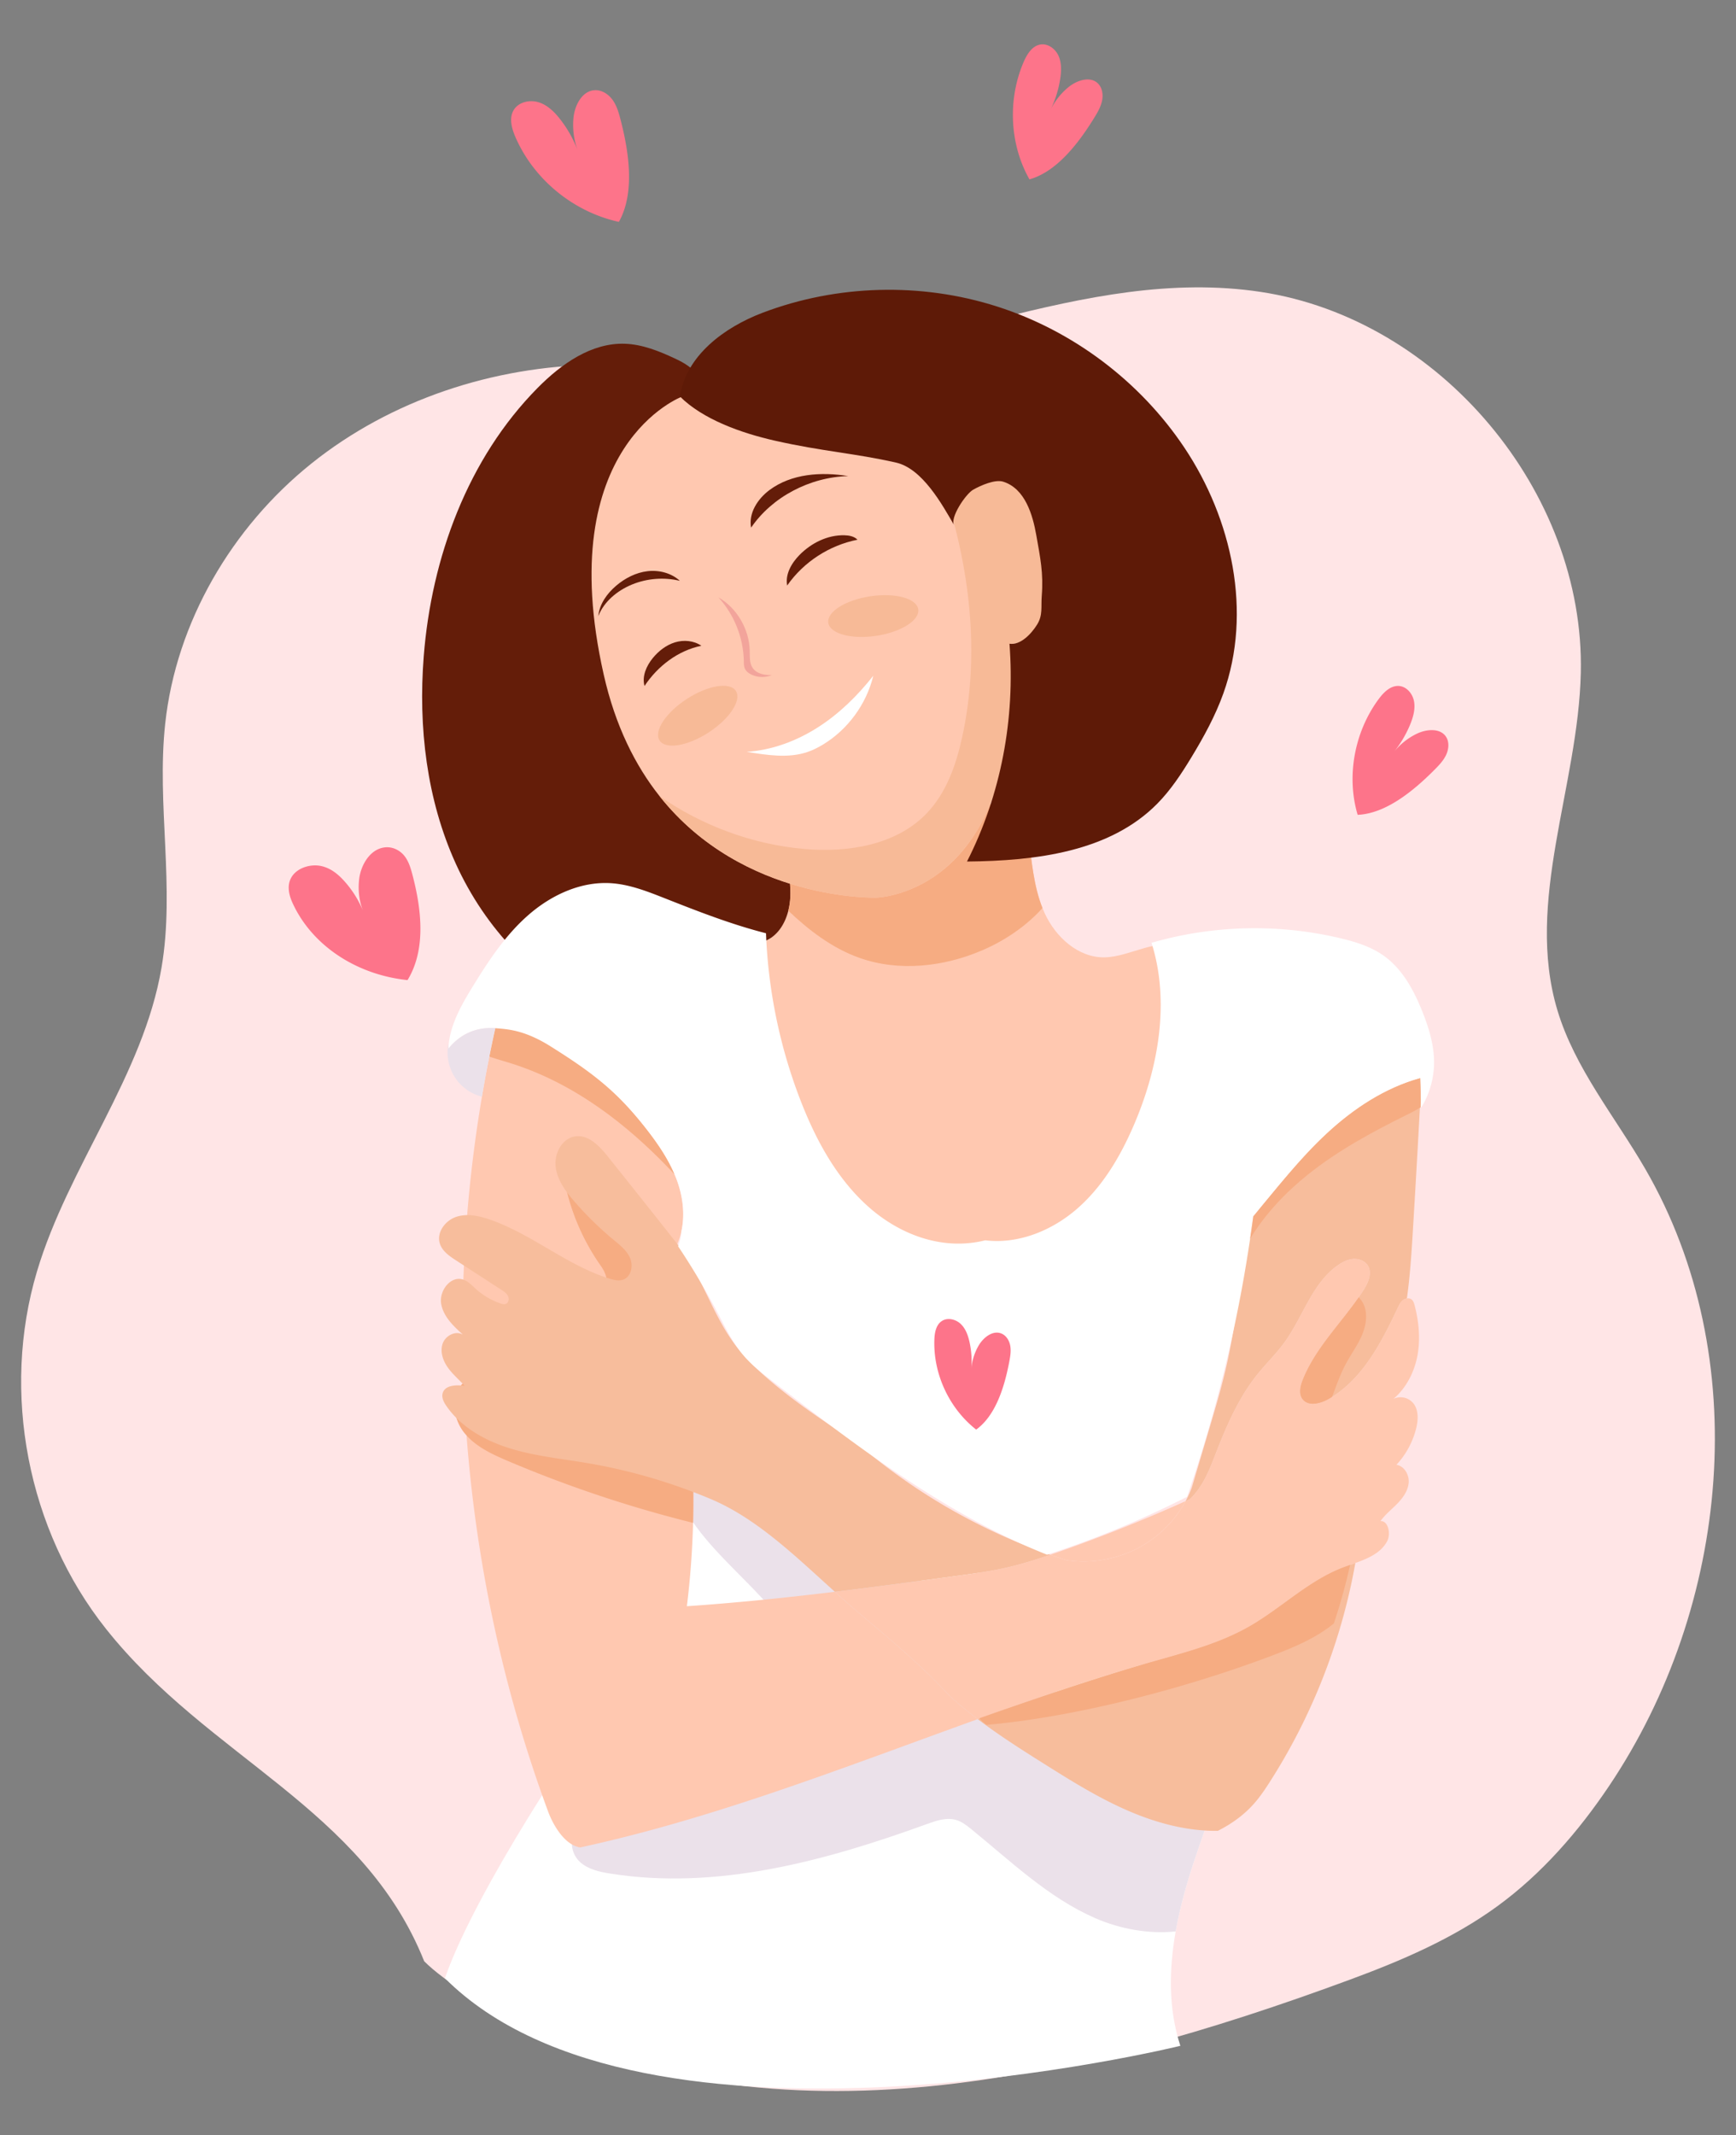 <svg
  id="Layer_1"
  xmlns="http://www.w3.org/2000/svg"
  x="0"
  y="0"
  viewBox="0 0 792 974"
  xml:space="preserve"
  style="width: 50%"
>
  <rect x="0" y="0" width="792" height="974" fill="#808080" stroke="none"/>
  <style>
    .st1 {
      fill: #641d09;
    }
    .st2 {
      fill: #ffc8b0;
    }
    .st3 {
      fill: #f6ac82;
    }
    .st4 {
      fill: #f7ba97;
    }
    .st5 {
      fill: #fff;
    }
    .st6 {
      fill: #ebe1ea;
    }
    .st8 {
      fill: #f7bd9c;
    }
    .st10 {
      fill: #fd748a;
    }
  </style>
  <path
    d="M193.53 894.6c-27.96-69.99-98.26-92.59-145.15-151.59C12.56 697.96.42 635.1 16.87 579.95c14.32-48 48.42-89.23 56.83-138.61 6.24-36.62-2.33-74.32 1.67-111.26 5.01-46.31 30.38-89.55 66.73-118.67s83.03-44.34 129.61-45.01c20.79-.3 41.56 2.18 62.35 1.77 81.65-1.58 160.35-47.24 241.1-35.02 81.71 12.36 147.91 91.12 146.04 173.74-1.17 51.84-25.58 104.25-10.68 153.91 7.96 26.53 26.27 48.49 40.14 72.47 49.6 85.73 38.66 199.24-16.6 281.44-13.99 20.8-30.69 40.03-50.95 54.79-20.35 14.83-43.77 24.83-67.39 33.54-125.19 46.19-259.31 76.97-379.62 19.27-13.75-6.59-33.11-18.25-42.57-27.71z"
    fill="#ffe5e6"
  ></path>
  <path
    class="st1"
    d="M274.49 461.02c-29.78-12.34-53.19-37.68-66.53-67.02-13.34-29.34-17.16-62.41-14.65-94.54 3.53-45.14 20.12-90.3 51.95-122.51 10.78-10.91 24.55-20.69 39.87-20.15 7.92.28 15.47 3.32 22.66 6.67 4.54 2.11 9.41 4.81 11.04 9.54 1.54 4.46-.31 9.3-1.92 13.74-12.68 34.93-11.14 74.18.87 109.35 12 35.17 34 66.4 60.6 92.35 6.37 6.22 13.42 12.89 14.65 21.71 1.15 8.21-3.25 16.41-9.43 21.94s-13.95 8.88-21.57 12.14c-15.37 6.56-30.86 13.17-47.21 16.6s-33.58 2.98-40.33.18z"
  ></path>
  <path
    class="st2"
    d="M555.49 495.78c-1.81 18.37-7.22 36.17-12.6 53.84-4.09 13.4-8.36 27.17-17.16 38.07-15.72 19.47-42.54 25.87-67.52 27.48-29.09 1.87-60.13-1.75-83.36-19.37-21.35-16.21-33.18-42-40.88-67.67-7.83-26.09-12.26-53.08-15.32-80.15-.93-8.27-.37-18.94 7.31-23.32 7.14 3.7 15.39 7.49 22.9 4.62 5.74-2.2 9.24-7.76 10.79-13.86.53-2.11.84-4.28.92-6.41.32-8.26-1.82-16.46-1.69-24.73.02-1.38.13-2.84.9-3.99 1.11-1.66 3.26-2.21 5.22-2.63 30.07-6.36 60.7-10.06 91.42-11.05 1.37-.05 2.76-.08 4.09.24 5.85 1.41 7.9 8.56 8.69 14.53 1.46 11.08 2.28 22.48 6.4 32.81.31.79.65 1.57 1 2.34 5 10.94 15.43 20.44 27.45 20.15 12.09-.28 24.82-9.94 35.12-3.62 3.32 2.04 5.56 5.43 7.41 8.87 8.73 16.26 10.73 35.47 8.91 53.85z"
  ></path>
  <path
    class="st3"
    d="M475.6 414.19c-7.48 8.31-17.22 14.88-27.51 19.29-17.59 7.54-37.95 9.83-55.98 3.44-12.33-4.37-22.96-12.48-32.46-21.5.53-2.11.84-4.28.92-6.41.32-8.26-1.82-16.46-1.69-24.73.02-1.38.13-2.84.9-3.99 1.11-1.66 3.26-2.21 5.22-2.63 30.07-6.36 60.7-10.06 91.42-11.05 1.37-.05 2.76-.08 4.09.24 5.85 1.41 7.9 8.56 8.69 14.53 1.46 11.08 2.28 22.48 6.4 32.81z"
  ></path>
  <path
    class="st2"
    d="M460.77 293.78c7.23 114.21-60.91 115.66-60.91 115.66s-60.67 1.9-98.91-46.25c-.01-.01-.02-.01-.02-.01-11.04-13.91-20.21-32-25.51-55.51-23.65-104.91 35.93-126.85 35.93-126.85s32.46 19.81 89.92 28.37c13.72 2.05 22.72 6.66 28.61 11.67 3.38 2.86 5.74 5.86 7.38 8.57-1.02-16.54 25.95-26.49 37.27 15.18 13.4 49.33-13.76 49.17-13.76 49.17z"
  ></path>
  <path
    class="st4"
    d="M460.77 293.78c7.23 114.21-60.91 115.66-60.91 115.66s-60.67 1.9-98.91-46.25c19.43 13.46 42.32 21.96 65.88 24.05 20.02 1.77 42.05-1.74 55.96-16.26 9.03-9.43 13.49-22.33 16.25-35.1 8.24-38.07 3.39-78.04-9.16-115.02 3.38 2.86 5.74 5.86 7.38 8.57-1.02-16.54 25.95-26.49 37.27 15.18 13.4 49.33-13.76 49.17-13.76 49.17z"
  ></path>
  <path
    class="st5"
    d="M568.23 768.53c-1.89 16.97-6.93 33.27-12.58 49.44-3.7 10.65-7.68 21.23-11.19 31.91-3.32 10.1-6.22 20.56-8.09 31.11-3.11 17.56-3.35 35.36 2.13 52.18 0 0-244.57 60.12-335.52-30.83.77-1.56 7.98-28.02 54.03-98.56 28.14-43.09 42.41-96.17 49.25-130.95v-.01c.43-2.18.83-4.28 1.2-6.3 3.42-18.6 4.51-30.58 4.51-30.58s64.72 38.51 155.64 94.5c90.92 55.98 100.62 38.09 100.62 38.09z"
  ></path>
  <path
    class="st6"
    d="M555.65 817.97c-3.7 10.65-7.68 21.23-11.19 31.91-3.32 10.1-6.22 20.56-8.09 31.11-12.23 1.28-25.26-1.08-36.58-6-21.38-9.29-38.54-25.9-56.62-40.61-2.1-1.7-4.28-3.42-6.87-4.21-4.43-1.34-9.15.29-13.51 1.87-46.31 16.81-95.77 30.31-144.43 22.55-4.88-.78-9.99-1.9-13.67-5.2-3.69-3.31-5.24-9.48-2.03-13.25 7.51-8.83 17.03-20.34 28.21-30.11 21.21-18.52 48.92-27.55 72.92-42.28 1.46-.9 3.03-1.97 3.46-3.63.37-1.4-.16-2.85-.73-4.18-13.51-31.35-51.29-48.76-59.96-81.79-.11-.43-.22-.87-.3-1.32v-.01c-.43-2.28-.4-4.75 1.2-6.3l.05-.05c1.32-1.26 3.29-1.5 5.11-1.6 18.8-1.05 37.41 5.26 53.71 14.68 16.3 9.43 30.6 21.88 44.83 34.2 39.53 34.24 79.72 68.42 125.69 93.35 6.36 3.44 12.88 6.76 18.8 10.87z"
  ></path>
  <path
    class="st2"
    d="M645.64 641.39c1.59 3.15 1.25 6.93.39 10.35a37.87 37.87 0 01-8.95 16.41c3.64.54 5.93 4.64 5.58 8.3-.35 3.66-2.67 6.84-5.24 9.47-2.58 2.63-5.51 4.94-7.64 7.94 3.39-.45 4.93 5.58 3.08 9.11-2.37 4.5-6.83 6.97-11.68 8.9-.94.38-1.89.73-2.85 1.07v.01l-2.37.84c-1.14.41-2.28.81-3.39 1.24-15.88 6.11-28.28 18.75-43.1 27.11-13.59 7.67-28.9 11.59-43.9 15.87-23.35 6.66-46.38 14.39-69.29 22.5-3.41 1.21-6.82 2.43-10.22 3.65-4.33-3.28-8.57-6.74-12.7-10.47-12.45-13.5-26.54-25.36-40.59-37.19-4.01-3.38-7.96-6.88-11.89-10.43 18.84-2.28 37.55-4.81 56.25-7.35 6.99-.94 13.99-1.89 20.89-3.41 7.16-1.57 14.17-3.75 21.12-6.12 2.41.85 4.84 1.66 7.28 2.44 11.8 1.81 24.2-.51 34.55-6.48 8.36-4.82 15.34-11.98 19.91-20.43.65-.28 1.3-.58 1.95-.87 6.15-5.99 8.96-13.49 11.77-20.72 4.95-12.72 10.42-25.47 18.96-36.12 4.03-5.03 8.7-9.53 12.48-14.75 8.42-11.62 12.55-26.86 24.29-35.11 2.08-1.46 4.43-2.68 6.97-2.89 2.53-.2 5.28.77 6.66 2.9 2.21 3.41.26 7.92-1.93 11.34-.7 1.09-1.42 2.17-2.17 3.24-8.69 12.53-19.94 23.53-25.54 37.68-1.12 2.84-1.93 6.31-.1 8.76 2.55 3.41 7.94 2.19 11.65.1.62-.35 1.24-.71 1.84-1.1 14.33-8.96 22.68-25.11 29.92-40.53.61-1.3 1.25-2.65 2.37-3.57.52-.43 1.19-.73 1.86-.83.75-.12 1.52 0 2.12.47.8.62 1.13 1.67 1.39 2.66 1.94 7.44 2.7 15.29 1.31 22.85-1.4 7.56-5.07 14.83-10.93 19.81 4.19-1.85 8.29.2 9.89 3.35z"
  ></path>
  <path
    class="st2"
    d="M446.06 784.16c-8.2 2.95-16.39 5.93-24.58 8.92-51.63 18.86-103.14 37.97-156.78 49.6-6.82-1.06-12.12-9.54-14.72-16.59-20.29-55.01-32.71-112.87-37.13-171.33l-.3-4.16c-.44-6.16-.78-12.33-1.02-18.5-.01-.16-.02-.32-.02-.48-.01-.32-.03-.64-.04-.96-.28-7.32-.44-14.64-.46-21.97a.11.11 0 010-.08c-.04-8.3.09-16.61.39-24.92.07-2.15.16-4.3.26-6.45.34-7.67.83-15.33 1.46-22.98 1.47-18.09 3.72-36.12 6.75-54.02a600.882 600.882 0 016.11-31.26c.11-.5.22-.99.34-1.49.19-.86.38-1.72.58-2.58 6.09-1.54 12.94 1.94 18.79 5.62a192.26 192.26 0 0149.87 45.29c4.76 6.17 9.19 12.72 12.21 19.88.61 1.43 1.16 2.88 1.64 4.36 2.27 6.94 3.02 14.54 1.45 21.61v.01c-.44 1.97-1.06 3.89-1.87 5.75 0 .02-.01.04-.02.06-1.08 9.59-.92 19.37-.16 29.26 1.14 14.97 3.65 30.18 5.27 45.33 1.37 12.78 2.11 25.63 2.22 38.49.05 4.69.01 9.38-.11 14.06-.33 12.71-1.27 25.41-2.82 38.02 22.79-1.55 45.24-3.89 67.51-6.58 3.93 3.55 7.88 7.05 11.89 10.43 14.05 11.83 28.14 23.69 40.59 37.19 4.13 3.73 8.37 7.19 12.7 10.47zM540.88 684.72c-4.57 8.45-11.55 15.61-19.91 20.43-10.35 5.97-22.75 8.29-34.55 6.48a258.9 258.9 0 01-7.28-2.44c1.66-.56 3.31-1.14 4.96-1.72a731.936 731.936 0 0056.78-22.75z"
  ></path>
  <path
    d="M310.17 180.82c2.88-18.62 20.16-31.48 37.77-38.17 33.96-12.89 72.29-13.91 106.89-2.86 34.6 11.05 65.24 34.11 85.44 64.29 21.85 32.65 31.11 75.22 17.86 112.2-3.67 10.25-8.94 19.85-14.59 29.16-4.55 7.5-9.41 14.9-15.57 21.15-21.69 21.97-55.31 26.09-86.81 26.38 15.54-30.46 22.01-65.24 19.39-99.34 5.01.75 9.97-4.48 12.63-8.79 2.66-4.31 1.69-8 2.09-13.05.82-10.4-.68-17.38-2.49-27.66-1.63-9.31-5.12-21.26-15.07-24.41-3.75-1.19-10.29 1.7-13.72 3.64-3.43 1.93-10.85 13.01-8.66 16.28-5.54-9.63-14.55-25.94-26.58-28.65-19.14-4.32-33.35-5.04-55.17-9.97-15.36-3.47-32.91-9.7-43.41-20.2z"
    fill="#5e1a07"
  ></path>
  <path
    class="st3"
    d="M307.77 535.7c-5.79-6.22-11.9-12.19-18.31-17.77-16.6-14.44-35.27-26.24-56.16-32.85-3.35-1.06-6.75-1.99-10.06-3.15.87-4.33 1.78-8.64 2.74-12.95.3-1.36.61-2.71.92-4.07 6.09-1.54 12.94 1.94 18.79 5.62a192.26 192.26 0 0149.87 45.29c4.76 6.17 9.19 12.72 12.21 19.88zM316.19 694.63c-28.83-7.16-57.1-16.6-84.44-28.21-6.87-2.92-13.94-6.17-18.9-11.66-.42-.45-.81-.92-1.19-1.4-4.98-6.35-6.26-16.36-.69-22.2.16-.17.33-.33.5-.5 2.89-2.72 6.82-4.08 10.31-6.04 9.23-5.2 15.54-15.26 16.21-25.83.67-10.58-4.33-21.35-12.84-27.66 14.71 5.19 29.42 10.38 44.12 15.57 1.96.69 4.29 1.34 5.99.15 2.9-2.04.9-6.55-1.15-9.45a100.924 100.924 0 01-16.95-40.82c-.45-2.59-.03-6.25 2.59-6.46 1.05-.09 2.02.49 2.89 1.08 12.12 8.14 20.53 20.65 28.09 33.14 6.41 10.59 12.45 21.4 18.08 32.41 1.14 14.97 3.65 30.18 5.27 45.33 1.37 12.78 2.11 25.63 2.22 38.49.05 4.69.01 9.38-.11 14.06z"
  ></path>
  <path
    class="st8"
    d="M458.02 715.31c-6.9 1.52-13.9 2.47-20.89 3.41-18.7 2.54-37.41 5.07-56.25 7.35-18.1-16.34-35.65-33.46-56.51-42.26-2.67-1.13-5.36-2.21-8.07-3.24a254.486 254.486 0 00-48.43-13.22c-11.74-1.98-23.68-3.15-35.06-6.65-7.23-2.22-14.32-5.49-20.26-10.1-3.42-2.65-6.45-5.74-8.92-9.32-1.15-1.68-2.21-3.7-1.71-5.67.91-3.66 5.79-4.03 9.61-3.51.16.01.32.04.48.06-.16-.18-.33-.36-.5-.54-2.46-2.65-5.23-5.02-7.3-7.98-2.21-3.16-3.54-7.27-2.22-10.89 1.29-3.53 5.79-5.87 9.02-4.06.09.04.17.1.26.15l-.26-.23c-4.32-3.89-8.82-8.25-9.75-13.97-.95-5.84 4.26-12.77 9.91-11.03.08.02.15.05.23.08 2.19.75 3.84 2.56 5.57 4.13 3.3 3 7.22 5.31 11.44 6.75.74.25 1.54.48 2.28.22 1.33-.45 1.72-2.28 1.12-3.55-.59-1.28-1.83-2.1-3-2.87-5.72-3.71-11.43-7.41-17.15-11.13-1.19-.77-2.39-1.54-3.58-2.32-3.07-1.98-6.35-4.25-7.43-7.74-1.56-5.01 2.46-10.44 7.43-12.11 1.64-.55 3.33-.79 5.04-.81 3.49-.03 7.04.88 10.37 2.03 19.22 6.64 35.18 20.92 54.6 26.95 2.04.64 4.28 1.17 6.29.43 3.55-1.33 4.59-6.2 3.13-9.7-1.46-3.51-4.59-5.97-7.52-8.39a152.08 152.08 0 01-17.96-17.57c-4.01-4.63-7.88-9.85-8.55-15.95-.67-6.09 3.12-13.06 9.22-13.75 5.99-.68 10.86 4.53 14.63 9.24 10.66 13.35 21.32 26.7 31.66 39.88l.23.29c10.86 13.78 15.59 31.55 26.1 45.61 4.09 5.48 9.01 10.31 14.15 14.82 12.88 11.29 27.28 20.69 41.55 30.11 25.67 22.15 55.48 39.5 88.12 50.93-6.95 2.37-13.96 4.55-21.12 6.12zM612.57 715.03c1.87-.72 3.82-1.38 5.76-2.08-2.31 13.08-5.6 25.97-9.8 38.57-7.14 21.48-16.94 42.08-29.15 61.16-2.23 3.5-4.56 6.96-7.32 10.07-4.46 5.04-10.03 9.1-16.46 12.36-14.35.18-28.51-3.71-41.65-9.48s-25.37-13.39-37.51-21.03c-5.63-3.54-11.26-7.1-16.83-10.83-4.58-3.06-9.11-6.24-13.55-9.61 26.28-9.44 52.69-18.5 79.51-26.15 15-4.28 30.31-8.2 43.9-15.87 14.82-8.36 27.22-21 43.1-27.11zM648.64 489.47a8991.61 8991.61 0 01-4.03 71.42c-.63 10.46-1.3 21-2.75 31.36-.67.1-1.34.4-1.86.83-1.12.92-1.76 2.27-2.37 3.57-7.24 15.42-15.59 31.57-29.92 40.53-.6.39-1.22.75-1.84 1.1-3.71 2.09-9.1 3.31-11.65-.1-1.83-2.45-1.02-5.92.1-8.76 5.6-14.15 16.85-25.15 25.54-37.68.75-1.07 1.47-2.15 2.17-3.24 2.19-3.42 4.14-7.93 1.93-11.34-1.38-2.13-4.13-3.1-6.66-2.9-2.54.21-4.89 1.43-6.97 2.89-11.74 8.25-15.87 23.49-24.29 35.11-3.78 5.22-8.45 9.72-12.48 14.75-8.54 10.65-14.01 23.4-18.96 36.12-2.81 7.23-5.62 14.73-11.77 20.72-.65.29-1.3.59-1.95.87 1.1-2 2.05-4.08 2.85-6.22 2.75-9.28 5.51-18.57 8.27-27.86 2.65-8.92 5.3-17.85 7.38-26.92 5.35-23.29 6.95-47.42 13.77-69.97 16.88-28.87 43.83-51.72 75.49-64.28z"
  ></path>
  <path
    class="st1"
    d="M272.96 281c.52-5.5 4-10.33 8.22-13.9 4.05-3.42 8.96-5.94 14.22-6.56s10.86.81 14.77 4.39c-7.21-1.73-14.96-1.13-21.82 1.68-6.86 2.83-12.8 7.85-15.39 14.39zM342.67 240.68c-1.25-6.59 2.99-13.13 8.37-17.14 10.02-7.48 23.6-8.41 35.94-6.38-17.65.45-34.86 9.64-44.31 23.52zM359.13 267.08c-.98-5.11 1.95-10.2 5.59-13.91 5.38-5.49 12.84-9.21 20.53-9.02 2.15.05 4.46.49 5.96 2.03-12.83 2.55-24.59 10.13-32.08 20.9zM319.97 294.55c-3.44-2.37-8.03-2.77-12.03-1.55s-7.45 3.91-10.1 7.14c-2.93 3.57-5.03 8.31-3.8 12.76 6.07-9.15 15.32-16.15 25.93-18.35z"
  ></path>
  <path
    class="st5"
    d="M654.24 483.56c.18 7.37-1.78 15-5.62 21.23-.16.1-.32.2-.48.29.18-4.52-.09-9.06-.22-13.28-16.08 4.45-30.42 13.92-42.64 25.28-12.23 11.35-22.51 24.6-33.52 37.75a655.172 655.172 0 01-30.18 127.91c-20.16 10.22-41.72 19.27-63.9 26.4-45.92-18.17-85.7-48.66-124.82-78.78-4.8-3.69-9.64-7.43-13.59-12.03-4.99-5.82-8.37-12.81-11.93-19.6a332.735 332.735 0 00-17.97-30.26c.83-2.15 1.32-4.43 1.49-6.79v-.01c1.57-7.07.82-14.67-1.45-21.61-.48-1.48-1.03-2.93-1.64-4.36-3.02-7.16-7.45-13.71-12.21-19.88-13.79-17.88-25.26-26.54-44.37-38.54-12.48-7.84-20.33-7.82-25.21-8.3-2.61-.18-5.26-.02-7.87.59-4.88 1.15-9.61 3.86-13.56 8.81.03-.69.08-1.38.16-2.07.98-9.48 5.96-18.19 11-26.38 7.22-11.76 14.94-23.46 25.33-32.54 10.38-9.09 23.87-15.4 37.64-14.54 8.44.53 16.47 3.67 24.33 6.77 15.21 5.99 30.42 11.98 46.46 16.07.98 26.15 6.37 52.14 15.86 76.53 6.93 17.82 16.32 35.14 30.53 47.93s33.86 20.54 53.63 15.6c15.27 1.85 30.76-4.55 42.28-14.73 11.53-10.18 19.5-23.81 25.57-37.94 11.26-26.21 16.47-56.3 8.01-83.03 27.89-8.09 57.89-8.82 86.14-2.09 6.95 1.65 13.92 3.81 19.75 7.94 8.51 6.04 13.73 15.68 17.61 25.37 2.23 5.55 4.13 11.31 4.96 17.21.24 1.68.39 3.38.43 5.08z"
  ></path>
  <path
    d="M327.77 272.48c7.23 7.92 11.44 18.54 11.58 29.27.01.97 0 1.96.33 2.88.54 1.51 1.94 2.56 3.4 3.21 2.85 1.26 6.23 1.27 9.09.03-3.38.27-7.24-.61-8.98-3.51-1.32-2.2-1.09-4.96-1.15-7.53-.23-9.91-5.88-19.52-14.27-24.35z"
    fill="#f2a49b"
  ></path>
  <path
    class="st5"
    d="M340.63 342.94c11.55-.75 22.73-4.93 32.49-11.16 9.75-6.23 18.12-14.46 25.29-23.54-3.13 12.96-11.62 24.54-23.03 31.43-2.23 1.34-4.56 2.52-7.02 3.35-8.76 2.96-18.33 1.42-27.73-.08z"
  ></path>
  <path
    class="st3"
    d="M647.92 491.8c.13 4.22.4 8.76.22 13.28-2.08 1.27-4.26 2.41-6.35 3.44-15.74 7.79-31.31 16.21-45.02 27.18-10.33 8.26-19.61 18.07-26.44 29.34.5-3.4.98-6.8 1.43-10.21 11.01-13.15 21.29-26.4 33.52-37.75 12.22-11.36 26.56-20.83 42.64-25.28z"
  ></path>
  <path
    class="st6"
    d="M225.98 468.98a600.882 600.882 0 00-6.11 31.26c-4.18-1.07-8.04-3.45-10.82-6.76-3.53-4.21-5.3-9.86-4.78-15.33.06-.64.21-1.25.44-1.84-.08.69-.13 1.38-.16 2.07 3.95-4.95 8.68-7.66 13.56-8.81 2.61-.61 5.26-.77 7.87-.59z"
  ></path>
  <path
    class="st3"
    d="M621.01 609.79c-1.99 4.35-4.85 8.24-7.09 12.46-2.54 4.76-4.27 9.89-6.21 14.93-.6.39-1.22.75-1.84 1.1-3.71 2.09-9.1 3.31-11.65-.1-1.83-2.45-1.02-5.92.1-8.76 5.6-14.15 16.85-25.15 25.54-37.68a11.04 11.04 0 012.63 4.14c1.57 4.51.51 9.56-1.48 13.91zM615.96 713.79c-2.02 9.03-4.5 17.95-7.43 26.73-8.05 6.57-17.88 10.74-27.63 14.44-38.9 14.79-89.34 28.16-130.79 31.81-1.11-.74-2.58-2.06-3.33-3.01 22.91-8.11 55.44-19.09 78.79-25.75 15-4.28 30.31-8.2 43.9-15.87 14.82-8.36 27.22-21 43.1-27.11 1.11-.43 2.25-.83 3.39-1.24z"
  ></path>
  <ellipse
    transform="rotate(-33.005 318.293 326.464)"
    class="st4"
    cx="318.31"
    cy="326.47"
    rx="20.75"
    ry="9.12"
  ></ellipse>
  <ellipse
    transform="rotate(-8.563 398.443 281.019)"
    class="st4"
    cx="398.41"
    cy="281"
    rx="20.75"
    ry="9.12"
  ></ellipse>
  <path
    class="st10"
    d="M445.35 652.09c-12.33-9.68-19.65-25.44-19.07-41.11.12-3.15.77-6.69 3.4-8.41 2.62-1.72 6.34-.83 8.61 1.32 2.28 2.16 3.37 5.27 4.04 8.33.88 4.04 1.15 8.21.8 12.33a25.1 25.1 0 013.36-10.82c2.17-3.7 6.48-7.11 10.43-5.44 2.21.93 3.59 3.27 3.99 5.63.41 2.37 0 4.79-.45 7.15-2.25 11.93-6.34 24.69-15.11 31.02zM185.93 447.06c-23.41-2.45-43.47-15.81-52.31-34.85-1.78-3.82-3.03-8.51-.38-12.49 2.65-3.97 8.45-5.64 13-4.75 4.55.89 8.02 3.79 10.85 6.94 3.73 4.15 6.69 8.91 8.73 14.07-1.95-4.72-2.61-10-1.92-15.32.79-5.99 4.78-13.19 11.4-14.11 3.7-.52 7.08 1.25 9.12 3.76 2.03 2.51 2.96 5.69 3.78 8.82 4.14 15.82 6.22 33.98-2.27 47.93zM619.39 371.67c-5.19-17.5-1.53-37.72 9.54-52.73 2.22-3.01 5.22-6.07 8.88-6.06 3.64.01 6.56 3.29 7.27 6.88s-.35 7.36-1.77 10.8a51.143 51.143 0 01-7.53 12.63c2.81-3.55 6.42-6.47 10.45-8.44 4.54-2.23 10.91-2.78 13.54 1.42 1.47 2.35 1.2 5.53 0 8.12-1.2 2.59-3.21 4.71-5.22 6.73-10.15 10.23-22.6 20.11-35.16 20.65zM469.66 81.81c-9.02-15.87-10.04-36.39-2.66-53.52 1.48-3.44 3.71-7.09 7.27-7.91 3.55-.81 7.14 1.72 8.64 5.06s1.33 7.25.72 10.92c-.8 4.85-2.31 9.58-4.47 14.01 1.93-4.1 4.79-7.75 8.26-10.59 3.92-3.2 10-5.18 13.51-1.69 1.97 1.96 2.43 5.11 1.84 7.91-.59 2.79-2.06 5.31-3.56 7.74-7.55 12.26-17.44 24.7-29.55 28.07zM282.35 101.21c-20.82-4.56-38.95-19.46-47.28-38.87-1.67-3.9-2.91-8.59-.66-12.23 2.24-3.63 7.35-4.72 11.4-3.43 4.05 1.29 7.21 4.44 9.8 7.78 3.42 4.4 6.16 9.32 8.1 14.54a33.486 33.486 0 01-2.09-15.13c.54-5.78 3.9-12.44 9.74-12.73 3.27-.16 6.31 1.88 8.18 4.52 1.87 2.64 2.77 5.83 3.58 8.96 4.1 15.83 6.4 33.75-.77 46.59z"
  ></path>
</svg>
